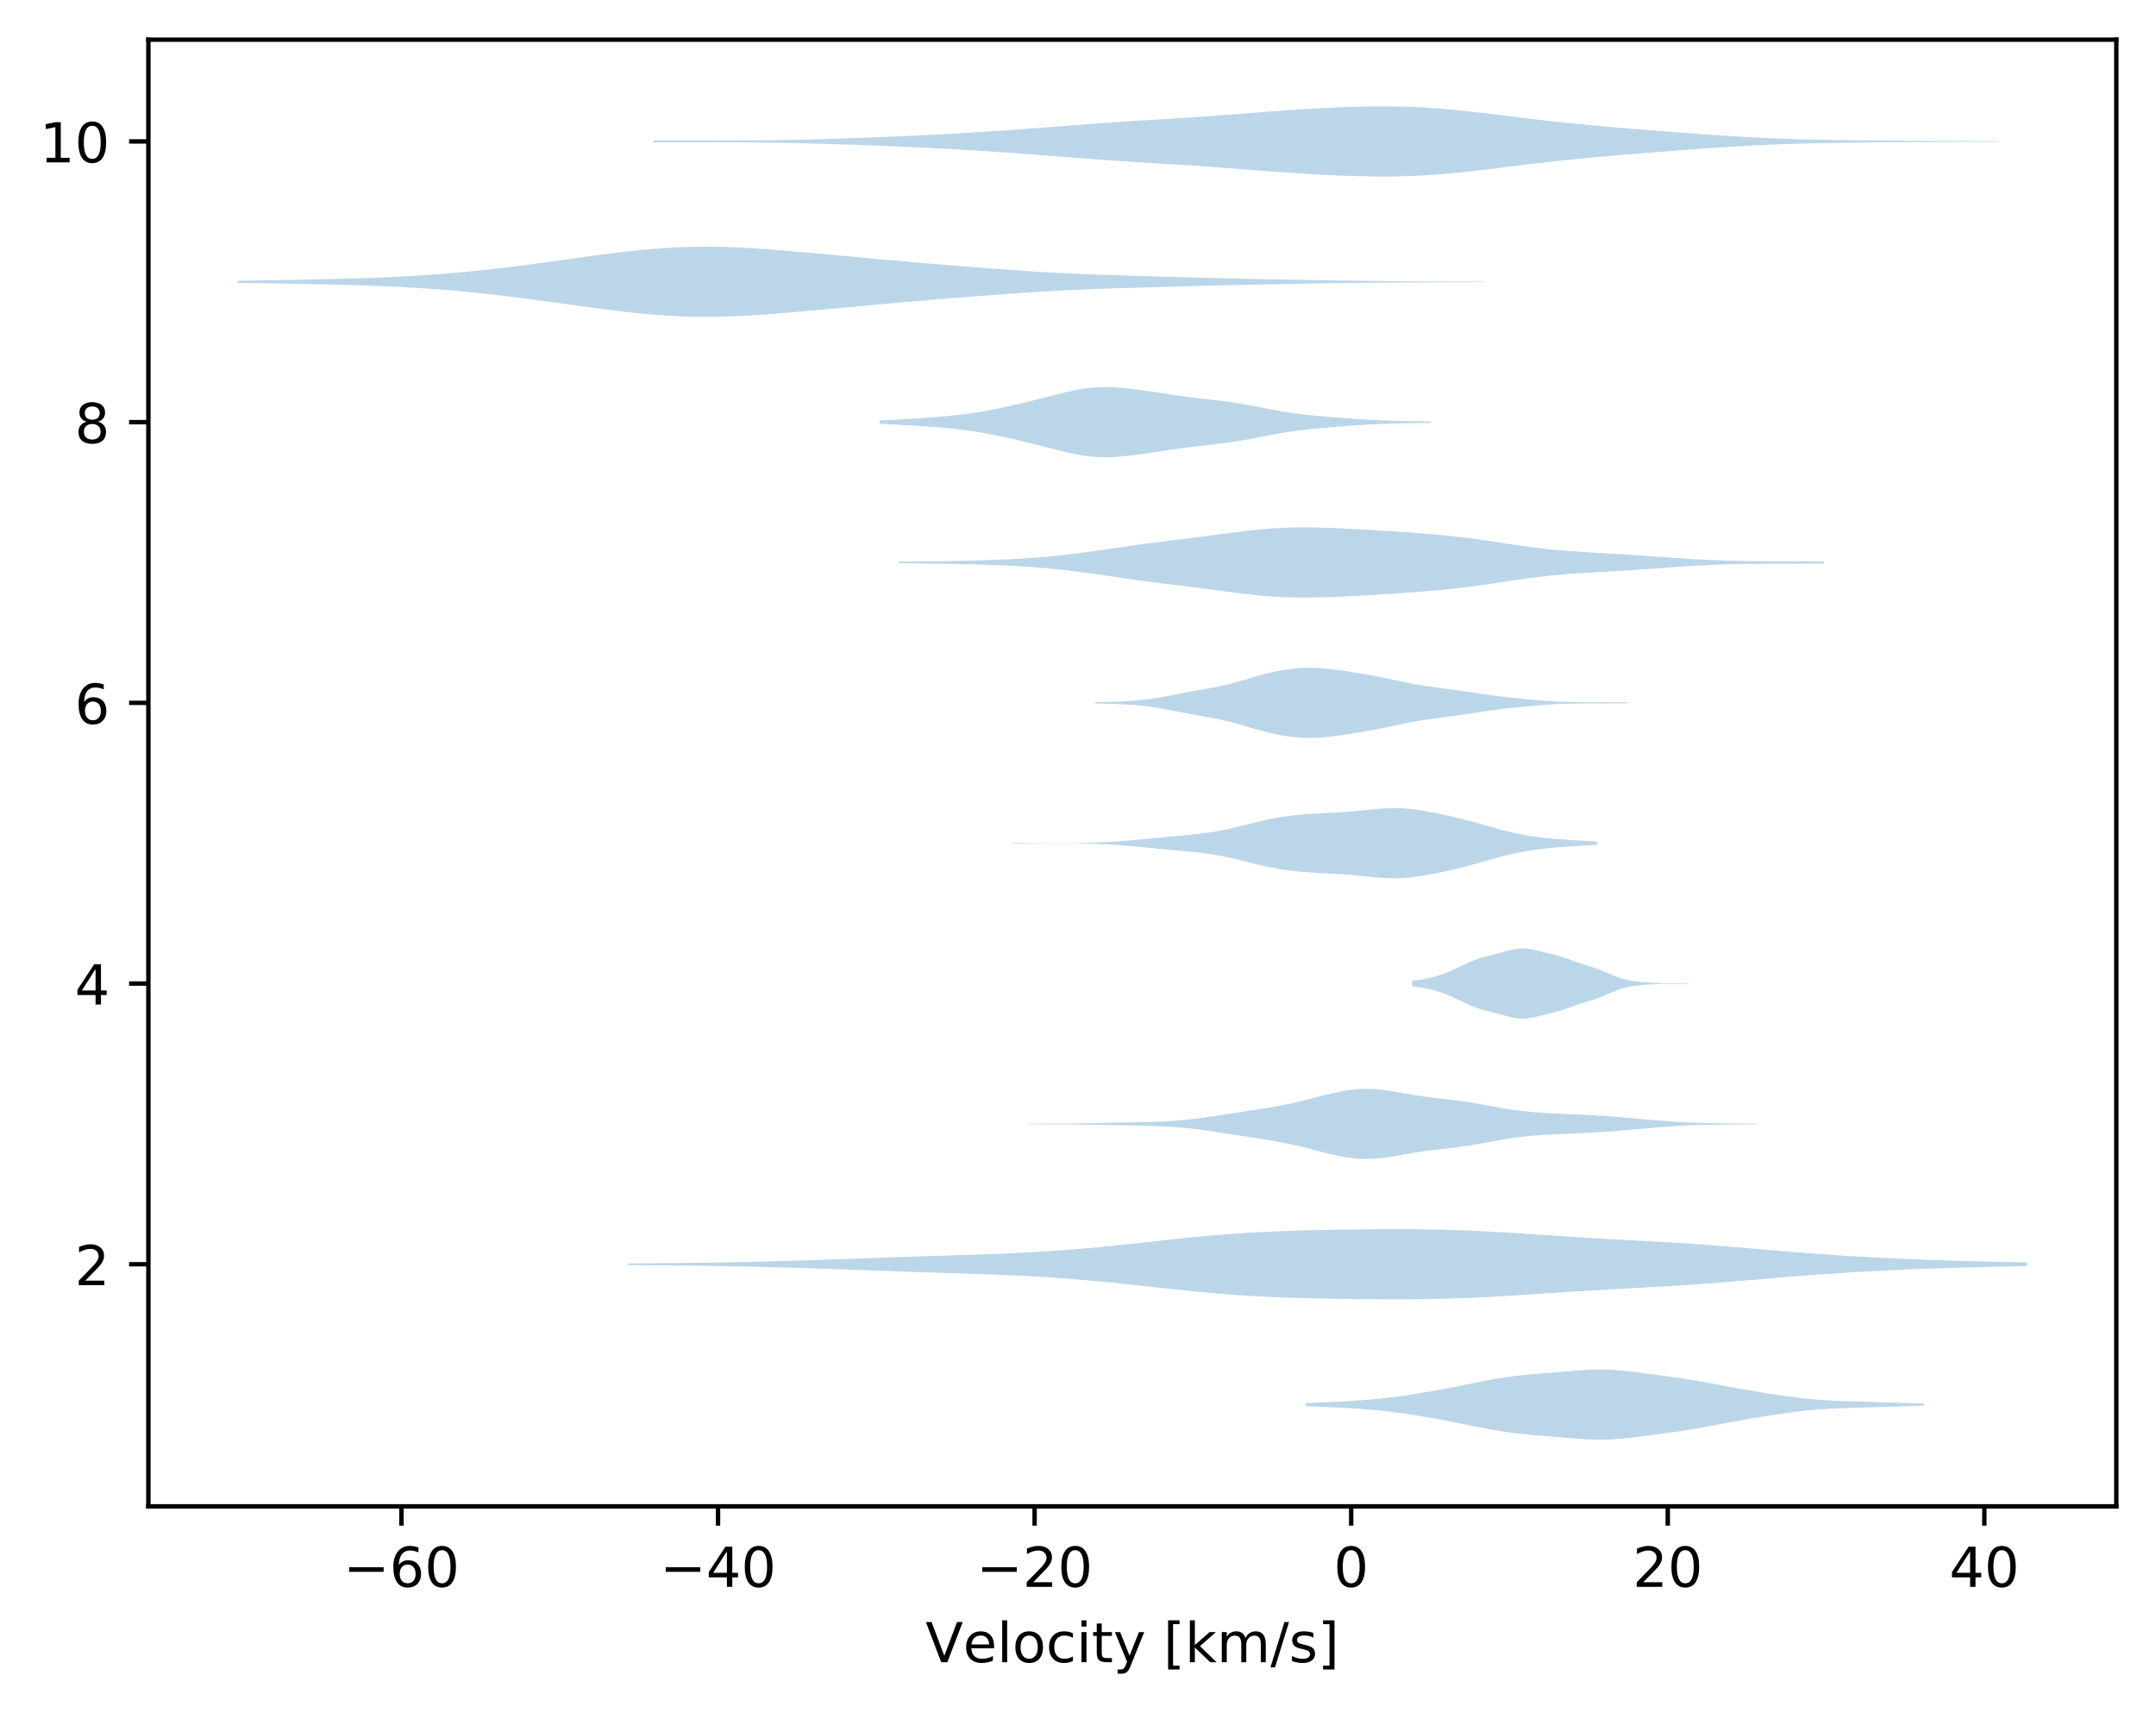<?xml version="1.0" encoding="utf-8" standalone="no"?>
<!DOCTYPE svg PUBLIC "-//W3C//DTD SVG 1.1//EN"
  "http://www.w3.org/Graphics/SVG/1.1/DTD/svg11.dtd">
<!-- Created with matplotlib (https://matplotlib.org/) -->
<svg height="310.868pt" version="1.1" viewBox="0 0 391.245 310.868" width="391.245pt" xmlns="http://www.w3.org/2000/svg" xmlns:xlink="http://www.w3.org/1999/xlink">
 <defs>
  <style type="text/css">
*{stroke-linecap:butt;stroke-linejoin:round;}
  </style>
 </defs>
 <g id="figure_1">
  <g id="patch_1">
   <path d="M 0 310.868 
L 391.245 310.868 
L 391.245 0 
L 0 0 
z
" style="fill:#ffffff;"/>
  </g>
  <g id="axes_1">
   <g id="patch_2">
    <path d="M 26.925 273.312 
L 384.045 273.312 
L 384.045 7.2 
L 26.925 7.2 
z
" style="fill:#ffffff;"/>
   </g>
   <g id="PolyCollection_1">
    <path clip-path="url(#p5a1a13e6fa)" d="M 236.938 254.559 
L 236.938 255.14 
L 238.072 255.183 
L 239.205 255.228 
L 240.339 255.275 
L 241.472 255.324 
L 242.606 255.377 
L 243.739 255.435 
L 244.873 255.498 
L 246.006 255.568 
L 247.14 255.646 
L 248.273 255.734 
L 249.406 255.833 
L 250.54 255.945 
L 251.673 256.069 
L 252.807 256.207 
L 253.94 256.357 
L 255.074 256.52 
L 256.207 256.693 
L 257.341 256.875 
L 258.474 257.065 
L 259.608 257.262 
L 260.741 257.465 
L 261.875 257.674 
L 263.008 257.888 
L 264.141 258.107 
L 265.275 258.331 
L 266.408 258.557 
L 267.542 258.784 
L 268.675 259.009 
L 269.809 259.228 
L 270.942 259.437 
L 272.076 259.632 
L 273.209 259.81 
L 274.343 259.969 
L 275.476 260.109 
L 276.61 260.23 
L 277.743 260.338 
L 278.876 260.435 
L 280.01 260.527 
L 281.143 260.617 
L 282.277 260.71 
L 283.41 260.805 
L 284.544 260.901 
L 285.677 260.994 
L 286.811 261.079 
L 287.944 261.148 
L 289.078 261.196 
L 290.211 261.216 
L 291.345 261.205 
L 292.478 261.161 
L 293.611 261.086 
L 294.745 260.984 
L 295.878 260.861 
L 297.012 260.722 
L 298.145 260.575 
L 299.279 260.424 
L 300.412 260.271 
L 301.546 260.119 
L 302.679 259.967 
L 303.813 259.811 
L 304.946 259.649 
L 306.079 259.478 
L 307.213 259.297 
L 308.346 259.105 
L 309.48 258.903 
L 310.613 258.693 
L 311.747 258.48 
L 312.88 258.266 
L 314.014 258.054 
L 315.147 257.847 
L 316.281 257.645 
L 317.414 257.449 
L 318.548 257.258 
L 319.681 257.071 
L 320.814 256.889 
L 321.948 256.711 
L 323.081 256.538 
L 324.215 256.372 
L 325.348 256.216 
L 326.482 256.073 
L 327.615 255.945 
L 328.749 255.833 
L 329.882 255.737 
L 331.016 255.658 
L 332.149 255.594 
L 333.283 255.541 
L 334.416 255.498 
L 335.549 255.461 
L 336.683 255.427 
L 337.816 255.395 
L 338.95 255.363 
L 340.083 255.33 
L 341.217 255.295 
L 342.35 255.26 
L 343.484 255.223 
L 344.617 255.186 
L 345.751 255.149 
L 346.884 255.112 
L 348.018 255.077 
L 349.151 255.043 
L 349.151 254.656 
L 349.151 254.656 
L 348.018 254.623 
L 346.884 254.587 
L 345.751 254.551 
L 344.617 254.514 
L 343.484 254.476 
L 342.35 254.44 
L 341.217 254.404 
L 340.083 254.369 
L 338.95 254.336 
L 337.816 254.304 
L 336.683 254.272 
L 335.549 254.239 
L 334.416 254.201 
L 333.283 254.158 
L 332.149 254.106 
L 331.016 254.041 
L 329.882 253.962 
L 328.749 253.867 
L 327.615 253.755 
L 326.482 253.626 
L 325.348 253.483 
L 324.215 253.327 
L 323.081 253.162 
L 321.948 252.989 
L 320.814 252.811 
L 319.681 252.628 
L 318.548 252.441 
L 317.414 252.251 
L 316.281 252.054 
L 315.147 251.853 
L 314.014 251.646 
L 312.88 251.434 
L 311.747 251.22 
L 310.613 251.006 
L 309.48 250.797 
L 308.346 250.595 
L 307.213 250.402 
L 306.079 250.221 
L 304.946 250.05 
L 303.813 249.888 
L 302.679 249.733 
L 301.546 249.58 
L 300.412 249.428 
L 299.279 249.276 
L 298.145 249.124 
L 297.012 248.977 
L 295.878 248.839 
L 294.745 248.715 
L 293.611 248.613 
L 292.478 248.538 
L 291.345 248.495 
L 290.211 248.483 
L 289.078 248.503 
L 287.944 248.551 
L 286.811 248.62 
L 285.677 248.705 
L 284.544 248.798 
L 283.41 248.894 
L 282.277 248.989 
L 281.143 249.082 
L 280.01 249.173 
L 278.876 249.264 
L 277.743 249.362 
L 276.61 249.469 
L 275.476 249.591 
L 274.343 249.73 
L 273.209 249.889 
L 272.076 250.067 
L 270.942 250.262 
L 269.809 250.471 
L 268.675 250.69 
L 267.542 250.915 
L 266.408 251.142 
L 265.275 251.369 
L 264.141 251.592 
L 263.008 251.811 
L 261.875 252.025 
L 260.741 252.234 
L 259.608 252.437 
L 258.474 252.634 
L 257.341 252.824 
L 256.207 253.007 
L 255.074 253.18 
L 253.94 253.342 
L 252.807 253.493 
L 251.673 253.63 
L 250.54 253.755 
L 249.406 253.866 
L 248.273 253.965 
L 247.14 254.053 
L 246.006 254.132 
L 244.873 254.202 
L 243.739 254.265 
L 242.606 254.322 
L 241.472 254.375 
L 240.339 254.424 
L 239.205 254.471 
L 238.072 254.516 
L 236.938 254.559 
z
" style="fill:#1f77b4;fill-opacity:0.3;"/>
   </g>
   <g id="PolyCollection_2">
    <path clip-path="url(#p5a1a13e6fa)" d="M 113.942 229.239 
L 113.942 229.53 
L 116.507 229.549 
L 119.071 229.57 
L 121.635 229.593 
L 124.2 229.621 
L 126.764 229.653 
L 129.328 229.691 
L 131.893 229.736 
L 134.457 229.786 
L 137.021 229.843 
L 139.586 229.906 
L 142.15 229.975 
L 144.714 230.05 
L 147.279 230.129 
L 149.843 230.214 
L 152.407 230.302 
L 154.972 230.394 
L 157.536 230.487 
L 160.1 230.58 
L 162.665 230.671 
L 165.229 230.759 
L 167.793 230.843 
L 170.358 230.924 
L 172.922 231.003 
L 175.486 231.083 
L 178.051 231.167 
L 180.615 231.261 
L 183.18 231.368 
L 185.744 231.491 
L 188.308 231.633 
L 190.873 231.797 
L 193.437 231.982 
L 196.001 232.188 
L 198.566 232.415 
L 201.13 232.659 
L 203.694 232.919 
L 206.259 233.191 
L 208.823 233.47 
L 211.387 233.751 
L 213.952 234.027 
L 216.516 234.291 
L 219.08 234.537 
L 221.645 234.76 
L 224.209 234.955 
L 226.773 235.122 
L 229.338 235.261 
L 231.902 235.373 
L 234.466 235.463 
L 237.031 235.536 
L 239.595 235.595 
L 242.159 235.644 
L 244.724 235.684 
L 247.288 235.716 
L 249.852 235.739 
L 252.417 235.751 
L 254.981 235.748 
L 257.545 235.729 
L 260.11 235.69 
L 262.674 235.628 
L 265.239 235.544 
L 267.803 235.438 
L 270.367 235.311 
L 272.932 235.166 
L 275.496 235.008 
L 278.06 234.841 
L 280.625 234.67 
L 283.189 234.5 
L 285.753 234.334 
L 288.318 234.174 
L 290.882 234.022 
L 293.446 233.877 
L 296.011 233.736 
L 298.575 233.596 
L 301.139 233.453 
L 303.704 233.301 
L 306.268 233.139 
L 308.832 232.963 
L 311.397 232.772 
L 313.961 232.569 
L 316.525 232.357 
L 319.09 232.139 
L 321.654 231.92 
L 324.218 231.706 
L 326.783 231.5 
L 329.347 231.305 
L 331.911 231.122 
L 334.476 230.953 
L 337.04 230.797 
L 339.604 230.653 
L 342.169 230.521 
L 344.733 230.4 
L 347.298 230.289 
L 349.862 230.188 
L 352.426 230.098 
L 354.991 230.017 
L 357.555 229.945 
L 360.119 229.881 
L 362.684 229.824 
L 365.248 229.773 
L 367.812 229.727 
L 367.812 229.042 
L 367.812 229.042 
L 365.248 228.995 
L 362.684 228.944 
L 360.119 228.888 
L 357.555 228.824 
L 354.991 228.752 
L 352.426 228.671 
L 349.862 228.581 
L 347.298 228.48 
L 344.733 228.369 
L 342.169 228.248 
L 339.604 228.115 
L 337.04 227.972 
L 334.476 227.816 
L 331.911 227.647 
L 329.347 227.464 
L 326.783 227.269 
L 324.218 227.063 
L 321.654 226.848 
L 319.09 226.63 
L 316.525 226.412 
L 313.961 226.2 
L 311.397 225.997 
L 308.832 225.806 
L 306.268 225.63 
L 303.704 225.467 
L 301.139 225.316 
L 298.575 225.173 
L 296.011 225.033 
L 293.446 224.892 
L 290.882 224.747 
L 288.318 224.595 
L 285.753 224.435 
L 283.189 224.269 
L 280.625 224.099 
L 278.06 223.928 
L 275.496 223.761 
L 272.932 223.603 
L 270.367 223.458 
L 267.803 223.331 
L 265.239 223.225 
L 262.674 223.14 
L 260.11 223.079 
L 257.545 223.04 
L 254.981 223.02 
L 252.417 223.018 
L 249.852 223.03 
L 247.288 223.053 
L 244.724 223.085 
L 242.159 223.125 
L 239.595 223.174 
L 237.031 223.233 
L 234.466 223.305 
L 231.902 223.396 
L 229.338 223.508 
L 226.773 223.647 
L 224.209 223.813 
L 221.645 224.009 
L 219.08 224.232 
L 216.516 224.478 
L 213.952 224.742 
L 211.387 225.018 
L 208.823 225.299 
L 206.259 225.578 
L 203.694 225.85 
L 201.13 226.11 
L 198.566 226.354 
L 196.001 226.58 
L 193.437 226.787 
L 190.873 226.972 
L 188.308 227.135 
L 185.744 227.278 
L 183.18 227.401 
L 180.615 227.508 
L 178.051 227.602 
L 175.486 227.686 
L 172.922 227.766 
L 170.358 227.845 
L 167.793 227.926 
L 165.229 228.01 
L 162.665 228.098 
L 160.1 228.189 
L 157.536 228.282 
L 154.972 228.375 
L 152.407 228.466 
L 149.843 228.555 
L 147.279 228.639 
L 144.714 228.719 
L 142.15 228.794 
L 139.586 228.863 
L 137.021 228.926 
L 134.457 228.983 
L 131.893 229.033 
L 129.328 229.078 
L 126.764 229.116 
L 124.2 229.148 
L 121.635 229.175 
L 119.071 229.199 
L 116.507 229.22 
L 113.942 229.239 
z
" style="fill:#1f77b4;fill-opacity:0.3;"/>
   </g>
   <g id="PolyCollection_3">
    <path clip-path="url(#p5a1a13e6fa)" d="M 186.738 203.865 
L 186.738 203.973 
L 188.074 203.976 
L 189.41 203.978 
L 190.746 203.982 
L 192.083 203.987 
L 193.419 203.995 
L 194.755 204.008 
L 196.091 204.024 
L 197.427 204.045 
L 198.763 204.069 
L 200.099 204.096 
L 201.435 204.123 
L 202.771 204.15 
L 204.107 204.176 
L 205.443 204.202 
L 206.779 204.228 
L 208.115 204.259 
L 209.451 204.297 
L 210.787 204.349 
L 212.123 204.418 
L 213.459 204.509 
L 214.795 204.624 
L 216.131 204.764 
L 217.467 204.926 
L 218.803 205.109 
L 220.139 205.305 
L 221.475 205.51 
L 222.811 205.718 
L 224.147 205.924 
L 225.483 206.128 
L 226.819 206.33 
L 228.155 206.533 
L 229.491 206.743 
L 230.827 206.967 
L 232.163 207.209 
L 233.5 207.475 
L 234.836 207.765 
L 236.172 208.078 
L 237.508 208.41 
L 238.844 208.753 
L 240.18 209.095 
L 241.516 209.423 
L 242.852 209.719 
L 244.188 209.967 
L 245.524 210.151 
L 246.86 210.26 
L 248.196 210.285 
L 249.532 210.23 
L 250.868 210.103 
L 252.204 209.919 
L 253.54 209.699 
L 254.876 209.465 
L 256.212 209.234 
L 257.548 209.02 
L 258.884 208.829 
L 260.22 208.658 
L 261.556 208.5 
L 262.892 208.344 
L 264.228 208.18 
L 265.564 207.998 
L 266.9 207.796 
L 268.236 207.573 
L 269.572 207.335 
L 270.908 207.091 
L 272.244 206.852 
L 273.58 206.628 
L 274.917 206.428 
L 276.253 206.256 
L 277.589 206.114 
L 278.925 206 
L 280.261 205.911 
L 281.597 205.839 
L 282.933 205.778 
L 284.269 205.722 
L 285.605 205.666 
L 286.941 205.605 
L 288.277 205.538 
L 289.613 205.462 
L 290.949 205.377 
L 292.285 205.282 
L 293.621 205.178 
L 294.957 205.067 
L 296.293 204.949 
L 297.629 204.828 
L 298.965 204.707 
L 300.301 204.59 
L 301.637 204.481 
L 302.973 204.381 
L 304.309 204.294 
L 305.645 204.221 
L 306.981 204.162 
L 308.317 204.115 
L 309.653 204.079 
L 310.989 204.052 
L 312.325 204.032 
L 313.661 204.018 
L 314.997 204.008 
L 316.334 203.999 
L 317.67 203.992 
L 319.006 203.985 
L 319.006 203.853 
L 319.006 203.853 
L 317.67 203.846 
L 316.334 203.839 
L 314.997 203.831 
L 313.661 203.82 
L 312.325 203.806 
L 310.989 203.786 
L 309.653 203.76 
L 308.317 203.724 
L 306.981 203.677 
L 305.645 203.617 
L 304.309 203.544 
L 302.973 203.457 
L 301.637 203.358 
L 300.301 203.248 
L 298.965 203.131 
L 297.629 203.01 
L 296.293 202.889 
L 294.957 202.771 
L 293.621 202.66 
L 292.285 202.556 
L 290.949 202.462 
L 289.613 202.376 
L 288.277 202.3 
L 286.941 202.233 
L 285.605 202.172 
L 284.269 202.116 
L 282.933 202.06 
L 281.597 201.999 
L 280.261 201.927 
L 278.925 201.838 
L 277.589 201.725 
L 276.253 201.583 
L 274.917 201.411 
L 273.58 201.21 
L 272.244 200.986 
L 270.908 200.747 
L 269.572 200.503 
L 268.236 200.266 
L 266.9 200.043 
L 265.564 199.84 
L 264.228 199.659 
L 262.892 199.494 
L 261.556 199.339 
L 260.22 199.181 
L 258.884 199.01 
L 257.548 198.818 
L 256.212 198.604 
L 254.876 198.373 
L 253.54 198.139 
L 252.204 197.919 
L 250.868 197.736 
L 249.532 197.608 
L 248.196 197.553 
L 246.86 197.579 
L 245.524 197.687 
L 244.188 197.871 
L 242.852 198.119 
L 241.516 198.416 
L 240.18 198.743 
L 238.844 199.085 
L 237.508 199.428 
L 236.172 199.76 
L 234.836 200.073 
L 233.5 200.363 
L 232.163 200.629 
L 230.827 200.871 
L 229.491 201.095 
L 228.155 201.305 
L 226.819 201.509 
L 225.483 201.71 
L 224.147 201.914 
L 222.811 202.12 
L 221.475 202.328 
L 220.139 202.533 
L 218.803 202.729 
L 217.467 202.912 
L 216.131 203.075 
L 214.795 203.215 
L 213.459 203.33 
L 212.123 203.421 
L 210.787 203.49 
L 209.451 203.541 
L 208.115 203.58 
L 206.779 203.61 
L 205.443 203.637 
L 204.107 203.662 
L 202.771 203.688 
L 201.435 203.715 
L 200.099 203.743 
L 198.763 203.769 
L 197.427 203.793 
L 196.091 203.814 
L 194.755 203.831 
L 193.419 203.843 
L 192.083 203.851 
L 190.746 203.856 
L 189.41 203.86 
L 188.074 203.862 
L 186.738 203.865 
z
" style="fill:#1f77b4;fill-opacity:0.3;"/>
   </g>
   <g id="PolyCollection_4">
    <path clip-path="url(#p5a1a13e6fa)" d="M 256.252 177.966 
L 256.252 178.942 
L 256.756 179.016 
L 257.261 179.092 
L 257.765 179.172 
L 258.27 179.257 
L 258.775 179.35 
L 259.279 179.452 
L 259.784 179.565 
L 260.288 179.692 
L 260.793 179.835 
L 261.297 179.993 
L 261.802 180.167 
L 262.307 180.357 
L 262.811 180.56 
L 263.316 180.776 
L 263.82 181.003 
L 264.325 181.238 
L 264.829 181.477 
L 265.334 181.719 
L 265.839 181.958 
L 266.343 182.191 
L 266.848 182.415 
L 267.352 182.626 
L 267.857 182.821 
L 268.361 182.998 
L 268.866 183.159 
L 269.371 183.305 
L 269.875 183.439 
L 270.38 183.566 
L 270.884 183.691 
L 271.389 183.817 
L 271.893 183.948 
L 272.398 184.083 
L 272.903 184.222 
L 273.407 184.359 
L 273.912 184.489 
L 274.416 184.606 
L 274.921 184.702 
L 275.425 184.772 
L 275.93 184.812 
L 276.435 184.82 
L 276.939 184.796 
L 277.444 184.741 
L 277.948 184.659 
L 278.453 184.557 
L 278.958 184.441 
L 279.462 184.316 
L 279.967 184.189 
L 280.471 184.062 
L 280.976 183.938 
L 281.48 183.815 
L 281.985 183.69 
L 282.49 183.559 
L 282.994 183.418 
L 283.499 183.266 
L 284.003 183.101 
L 284.508 182.927 
L 285.012 182.746 
L 285.517 182.564 
L 286.022 182.385 
L 286.526 182.211 
L 287.031 182.044 
L 287.535 181.884 
L 288.04 181.727 
L 288.544 181.57 
L 289.049 181.409 
L 289.554 181.239 
L 290.058 181.059 
L 290.563 180.866 
L 291.067 180.662 
L 291.572 180.45 
L 292.076 180.235 
L 292.581 180.021 
L 293.086 179.815 
L 293.59 179.623 
L 294.095 179.448 
L 294.599 179.293 
L 295.104 179.16 
L 295.608 179.049 
L 296.113 178.956 
L 296.618 178.88 
L 297.122 178.817 
L 297.627 178.764 
L 298.131 178.719 
L 298.636 178.68 
L 299.14 178.646 
L 299.645 178.615 
L 300.15 178.589 
L 300.654 178.566 
L 301.159 178.547 
L 301.663 178.532 
L 302.168 178.52 
L 302.672 178.513 
L 303.177 178.509 
L 303.682 178.508 
L 304.186 178.508 
L 304.691 178.51 
L 305.195 178.512 
L 305.7 178.513 
L 306.205 178.513 
L 306.205 178.395 
L 306.205 178.395 
L 305.7 178.395 
L 305.195 178.396 
L 304.691 178.398 
L 304.186 178.399 
L 303.682 178.4 
L 303.177 178.399 
L 302.672 178.395 
L 302.168 178.387 
L 301.663 178.376 
L 301.159 178.361 
L 300.654 178.342 
L 300.15 178.319 
L 299.645 178.292 
L 299.14 178.262 
L 298.636 178.228 
L 298.131 178.189 
L 297.627 178.144 
L 297.122 178.091 
L 296.618 178.028 
L 296.113 177.952 
L 295.608 177.859 
L 295.104 177.747 
L 294.599 177.615 
L 294.095 177.46 
L 293.59 177.285 
L 293.086 177.093 
L 292.581 176.887 
L 292.076 176.673 
L 291.572 176.457 
L 291.067 176.245 
L 290.563 176.042 
L 290.058 175.849 
L 289.554 175.669 
L 289.049 175.499 
L 288.544 175.338 
L 288.04 175.181 
L 287.535 175.024 
L 287.031 174.863 
L 286.526 174.697 
L 286.022 174.523 
L 285.517 174.344 
L 285.012 174.162 
L 284.508 173.981 
L 284.003 173.807 
L 283.499 173.642 
L 282.994 173.49 
L 282.49 173.349 
L 281.985 173.218 
L 281.48 173.093 
L 280.976 172.969 
L 280.471 172.845 
L 279.967 172.719 
L 279.462 172.592 
L 278.958 172.467 
L 278.453 172.351 
L 277.948 172.249 
L 277.444 172.167 
L 276.939 172.112 
L 276.435 172.088 
L 275.93 172.095 
L 275.425 172.135 
L 274.921 172.206 
L 274.416 172.302 
L 273.912 172.418 
L 273.407 172.549 
L 272.903 172.686 
L 272.398 172.824 
L 271.893 172.96 
L 271.389 173.091 
L 270.884 173.217 
L 270.38 173.342 
L 269.875 173.469 
L 269.371 173.603 
L 268.866 173.749 
L 268.361 173.909 
L 267.857 174.087 
L 267.352 174.282 
L 266.848 174.493 
L 266.343 174.716 
L 265.839 174.95 
L 265.334 175.189 
L 264.829 175.431 
L 264.325 175.67 
L 263.82 175.905 
L 263.316 176.131 
L 262.811 176.348 
L 262.307 176.551 
L 261.802 176.741 
L 261.297 176.915 
L 260.793 177.073 
L 260.288 177.215 
L 259.784 177.343 
L 259.279 177.456 
L 258.775 177.558 
L 258.27 177.65 
L 257.765 177.736 
L 257.261 177.816 
L 256.756 177.892 
L 256.252 177.966 
z
" style="fill:#1f77b4;fill-opacity:0.3;"/>
   </g>
   <g id="PolyCollection_5">
    <path clip-path="url(#p5a1a13e6fa)" d="M 183.576 152.932 
L 183.576 153.045 
L 184.649 153.044 
L 185.722 153.04 
L 186.795 153.035 
L 187.868 153.029 
L 188.941 153.023 
L 190.014 153.017 
L 191.087 153.013 
L 192.16 153.011 
L 193.232 153.012 
L 194.305 153.017 
L 195.378 153.028 
L 196.451 153.044 
L 197.524 153.068 
L 198.597 153.1 
L 199.67 153.141 
L 200.743 153.193 
L 201.816 153.254 
L 202.889 153.325 
L 203.962 153.406 
L 205.034 153.494 
L 206.107 153.59 
L 207.18 153.691 
L 208.253 153.795 
L 209.326 153.9 
L 210.399 154.006 
L 211.472 154.11 
L 212.545 154.213 
L 213.618 154.314 
L 214.691 154.414 
L 215.763 154.517 
L 216.836 154.625 
L 217.909 154.743 
L 218.982 154.877 
L 220.055 155.031 
L 221.128 155.209 
L 222.201 155.413 
L 223.274 155.643 
L 224.347 155.894 
L 225.42 156.161 
L 226.493 156.434 
L 227.565 156.706 
L 228.638 156.967 
L 229.711 157.21 
L 230.784 157.431 
L 231.857 157.627 
L 232.93 157.798 
L 234.003 157.946 
L 235.076 158.072 
L 236.149 158.178 
L 237.222 158.268 
L 238.295 158.344 
L 239.367 158.409 
L 240.44 158.467 
L 241.513 158.522 
L 242.586 158.579 
L 243.659 158.643 
L 244.732 158.718 
L 245.805 158.806 
L 246.878 158.906 
L 247.951 159.014 
L 249.024 159.122 
L 250.097 159.221 
L 251.169 159.298 
L 252.242 159.346 
L 253.315 159.355 
L 254.388 159.322 
L 255.461 159.246 
L 256.534 159.13 
L 257.607 158.98 
L 258.68 158.804 
L 259.753 158.607 
L 260.826 158.396 
L 261.899 158.173 
L 262.971 157.939 
L 264.044 157.694 
L 265.117 157.435 
L 266.19 157.161 
L 267.263 156.873 
L 268.336 156.574 
L 269.409 156.267 
L 270.482 155.961 
L 271.555 155.661 
L 272.628 155.374 
L 273.701 155.107 
L 274.773 154.862 
L 275.846 154.641 
L 276.919 154.444 
L 277.992 154.27 
L 279.065 154.118 
L 280.138 153.984 
L 281.211 153.869 
L 282.284 153.769 
L 283.357 153.682 
L 284.43 153.607 
L 285.503 153.54 
L 286.575 153.479 
L 287.648 153.423 
L 288.721 153.368 
L 289.794 153.315 
L 289.794 152.662 
L 289.794 152.662 
L 288.721 152.609 
L 287.648 152.555 
L 286.575 152.498 
L 285.503 152.437 
L 284.43 152.37 
L 283.357 152.295 
L 282.284 152.209 
L 281.211 152.109 
L 280.138 151.993 
L 279.065 151.86 
L 277.992 151.707 
L 276.919 151.533 
L 275.846 151.336 
L 274.773 151.115 
L 273.701 150.87 
L 272.628 150.603 
L 271.555 150.317 
L 270.482 150.017 
L 269.409 149.71 
L 268.336 149.403 
L 267.263 149.104 
L 266.19 148.816 
L 265.117 148.543 
L 264.044 148.284 
L 262.971 148.038 
L 261.899 147.805 
L 260.826 147.582 
L 259.753 147.37 
L 258.68 147.174 
L 257.607 146.997 
L 256.534 146.847 
L 255.461 146.732 
L 254.388 146.656 
L 253.315 146.622 
L 252.242 146.631 
L 251.169 146.679 
L 250.097 146.757 
L 249.024 146.855 
L 247.951 146.963 
L 246.878 147.071 
L 245.805 147.171 
L 244.732 147.259 
L 243.659 147.334 
L 242.586 147.398 
L 241.513 147.455 
L 240.44 147.51 
L 239.367 147.568 
L 238.295 147.633 
L 237.222 147.709 
L 236.149 147.799 
L 235.076 147.906 
L 234.003 148.032 
L 232.93 148.179 
L 231.857 148.351 
L 230.784 148.547 
L 229.711 148.767 
L 228.638 149.011 
L 227.565 149.272 
L 226.493 149.543 
L 225.42 149.817 
L 224.347 150.083 
L 223.274 150.335 
L 222.201 150.564 
L 221.128 150.768 
L 220.055 150.946 
L 218.982 151.1 
L 217.909 151.234 
L 216.836 151.353 
L 215.763 151.461 
L 214.691 151.563 
L 213.618 151.664 
L 212.545 151.764 
L 211.472 151.867 
L 210.399 151.971 
L 209.326 152.077 
L 208.253 152.183 
L 207.18 152.287 
L 206.107 152.387 
L 205.034 152.483 
L 203.962 152.572 
L 202.889 152.652 
L 201.816 152.723 
L 200.743 152.785 
L 199.67 152.836 
L 198.597 152.877 
L 197.524 152.909 
L 196.451 152.933 
L 195.378 152.949 
L 194.305 152.96 
L 193.232 152.965 
L 192.16 152.966 
L 191.087 152.964 
L 190.014 152.96 
L 188.941 152.954 
L 187.868 152.948 
L 186.795 152.942 
L 185.722 152.937 
L 184.649 152.933 
L 183.576 152.932 
z
" style="fill:#1f77b4;fill-opacity:0.3;"/>
   </g>
   <g id="PolyCollection_6">
    <path clip-path="url(#p5a1a13e6fa)" d="M 198.71 127.415 
L 198.71 127.631 
L 199.685 127.652 
L 200.66 127.676 
L 201.636 127.704 
L 202.611 127.739 
L 203.586 127.782 
L 204.562 127.835 
L 205.537 127.901 
L 206.512 127.982 
L 207.488 128.08 
L 208.463 128.198 
L 209.439 128.336 
L 210.414 128.494 
L 211.389 128.667 
L 212.365 128.853 
L 213.34 129.044 
L 214.315 129.237 
L 215.291 129.425 
L 216.266 129.606 
L 217.242 129.78 
L 218.217 129.95 
L 219.192 130.12 
L 220.168 130.298 
L 221.143 130.491 
L 222.118 130.703 
L 223.094 130.938 
L 224.069 131.195 
L 225.044 131.469 
L 226.02 131.756 
L 226.995 132.045 
L 227.971 132.329 
L 228.946 132.601 
L 229.921 132.855 
L 230.897 133.086 
L 231.872 133.292 
L 232.847 133.47 
L 233.823 133.62 
L 234.798 133.739 
L 235.773 133.824 
L 236.749 133.875 
L 237.724 133.89 
L 238.7 133.87 
L 239.675 133.817 
L 240.65 133.735 
L 241.626 133.63 
L 242.601 133.507 
L 243.576 133.371 
L 244.552 133.227 
L 245.527 133.076 
L 246.503 132.92 
L 247.478 132.757 
L 248.453 132.587 
L 249.429 132.408 
L 250.404 132.219 
L 251.379 132.021 
L 252.355 131.815 
L 253.33 131.606 
L 254.305 131.398 
L 255.281 131.196 
L 256.256 131.004 
L 257.232 130.825 
L 258.207 130.661 
L 259.182 130.511 
L 260.158 130.373 
L 261.133 130.244 
L 262.108 130.118 
L 263.084 129.993 
L 264.059 129.864 
L 265.034 129.728 
L 266.01 129.586 
L 266.985 129.439 
L 267.961 129.289 
L 268.936 129.141 
L 269.911 128.998 
L 270.887 128.862 
L 271.862 128.736 
L 272.837 128.619 
L 273.813 128.51 
L 274.788 128.408 
L 275.763 128.31 
L 276.739 128.216 
L 277.714 128.125 
L 278.69 128.038 
L 279.665 127.957 
L 280.64 127.883 
L 281.616 127.818 
L 282.591 127.764 
L 283.566 127.719 
L 284.542 127.685 
L 285.517 127.661 
L 286.493 127.644 
L 287.468 127.634 
L 288.443 127.628 
L 289.419 127.626 
L 290.394 127.625 
L 291.369 127.624 
L 292.345 127.623 
L 293.32 127.62 
L 294.295 127.616 
L 295.271 127.609 
L 295.271 127.438 
L 295.271 127.438 
L 294.295 127.431 
L 293.32 127.426 
L 292.345 127.424 
L 291.369 127.422 
L 290.394 127.422 
L 289.419 127.421 
L 288.443 127.419 
L 287.468 127.413 
L 286.493 127.403 
L 285.517 127.386 
L 284.542 127.361 
L 283.566 127.327 
L 282.591 127.283 
L 281.616 127.229 
L 280.64 127.164 
L 279.665 127.09 
L 278.69 127.009 
L 277.714 126.922 
L 276.739 126.831 
L 275.763 126.737 
L 274.788 126.639 
L 273.813 126.536 
L 272.837 126.428 
L 271.862 126.311 
L 270.887 126.185 
L 269.911 126.049 
L 268.936 125.906 
L 267.961 125.757 
L 266.985 125.608 
L 266.01 125.46 
L 265.034 125.319 
L 264.059 125.183 
L 263.084 125.054 
L 262.108 124.928 
L 261.133 124.803 
L 260.158 124.674 
L 259.182 124.536 
L 258.207 124.386 
L 257.232 124.222 
L 256.256 124.043 
L 255.281 123.851 
L 254.305 123.648 
L 253.33 123.44 
L 252.355 123.231 
L 251.379 123.026 
L 250.404 122.827 
L 249.429 122.638 
L 248.453 122.459 
L 247.478 122.289 
L 246.503 122.127 
L 245.527 121.971 
L 244.552 121.82 
L 243.576 121.676 
L 242.601 121.54 
L 241.626 121.417 
L 240.65 121.312 
L 239.675 121.23 
L 238.7 121.177 
L 237.724 121.157 
L 236.749 121.172 
L 235.773 121.223 
L 234.798 121.308 
L 233.823 121.427 
L 232.847 121.577 
L 231.872 121.755 
L 230.897 121.961 
L 229.921 122.192 
L 228.946 122.445 
L 227.971 122.717 
L 226.995 123.002 
L 226.02 123.291 
L 225.044 123.577 
L 224.069 123.852 
L 223.094 124.109 
L 222.118 124.344 
L 221.143 124.556 
L 220.168 124.749 
L 219.192 124.927 
L 218.217 125.097 
L 217.242 125.267 
L 216.266 125.441 
L 215.291 125.622 
L 214.315 125.81 
L 213.34 126.002 
L 212.365 126.194 
L 211.389 126.38 
L 210.414 126.553 
L 209.439 126.71 
L 208.463 126.848 
L 207.488 126.966 
L 206.512 127.065 
L 205.537 127.146 
L 204.562 127.212 
L 203.586 127.265 
L 202.611 127.307 
L 201.636 127.342 
L 200.66 127.371 
L 199.685 127.395 
L 198.71 127.415 
z
" style="fill:#1f77b4;fill-opacity:0.3;"/>
   </g>
   <g id="PolyCollection_7">
    <path clip-path="url(#p5a1a13e6fa)" d="M 163.089 101.928 
L 163.089 102.188 
L 164.784 102.207 
L 166.48 102.228 
L 168.176 102.249 
L 169.871 102.273 
L 171.567 102.299 
L 173.262 102.33 
L 174.958 102.365 
L 176.654 102.406 
L 178.349 102.454 
L 180.045 102.512 
L 181.741 102.579 
L 183.436 102.658 
L 185.132 102.751 
L 186.828 102.86 
L 188.523 102.987 
L 190.219 103.133 
L 191.915 103.3 
L 193.61 103.487 
L 195.306 103.693 
L 197.002 103.917 
L 198.697 104.153 
L 200.393 104.398 
L 202.089 104.646 
L 203.784 104.892 
L 205.48 105.133 
L 207.176 105.366 
L 208.871 105.59 
L 210.567 105.806 
L 212.262 106.016 
L 213.958 106.224 
L 215.654 106.433 
L 217.349 106.648 
L 219.045 106.869 
L 220.741 107.096 
L 222.436 107.324 
L 224.132 107.548 
L 225.828 107.76 
L 227.523 107.951 
L 229.219 108.115 
L 230.915 108.246 
L 232.61 108.341 
L 234.306 108.4 
L 236.002 108.424 
L 237.697 108.419 
L 239.393 108.389 
L 241.089 108.339 
L 242.784 108.273 
L 244.48 108.196 
L 246.176 108.11 
L 247.871 108.016 
L 249.567 107.916 
L 251.262 107.81 
L 252.958 107.699 
L 254.654 107.583 
L 256.349 107.462 
L 258.045 107.333 
L 259.741 107.194 
L 261.436 107.043 
L 263.132 106.875 
L 264.828 106.689 
L 266.523 106.482 
L 268.219 106.256 
L 269.915 106.014 
L 271.61 105.761 
L 273.306 105.504 
L 275.002 105.251 
L 276.697 105.009 
L 278.393 104.784 
L 280.089 104.58 
L 281.784 104.4 
L 283.48 104.245 
L 285.176 104.111 
L 286.871 103.994 
L 288.567 103.89 
L 290.262 103.794 
L 291.958 103.698 
L 293.654 103.6 
L 295.349 103.496 
L 297.045 103.384 
L 298.741 103.266 
L 300.436 103.142 
L 302.132 103.018 
L 303.828 102.896 
L 305.523 102.78 
L 307.219 102.674 
L 308.915 102.579 
L 310.61 102.499 
L 312.306 102.433 
L 314.002 102.381 
L 315.697 102.343 
L 317.393 102.316 
L 319.089 102.299 
L 320.784 102.289 
L 322.48 102.284 
L 324.176 102.281 
L 325.871 102.277 
L 327.567 102.271 
L 329.262 102.262 
L 330.958 102.248 
L 330.958 101.868 
L 330.958 101.868 
L 329.262 101.855 
L 327.567 101.845 
L 325.871 101.839 
L 324.176 101.835 
L 322.48 101.832 
L 320.784 101.827 
L 319.089 101.817 
L 317.393 101.8 
L 315.697 101.774 
L 314.002 101.735 
L 312.306 101.683 
L 310.61 101.617 
L 308.915 101.537 
L 307.219 101.443 
L 305.523 101.336 
L 303.828 101.22 
L 302.132 101.098 
L 300.436 100.974 
L 298.741 100.851 
L 297.045 100.732 
L 295.349 100.621 
L 293.654 100.516 
L 291.958 100.418 
L 290.262 100.323 
L 288.567 100.226 
L 286.871 100.122 
L 285.176 100.006 
L 283.48 99.871 
L 281.784 99.716 
L 280.089 99.536 
L 278.393 99.333 
L 276.697 99.108 
L 275.002 98.865 
L 273.306 98.612 
L 271.61 98.355 
L 269.915 98.102 
L 268.219 97.86 
L 266.523 97.634 
L 264.828 97.427 
L 263.132 97.241 
L 261.436 97.073 
L 259.741 96.922 
L 258.045 96.783 
L 256.349 96.654 
L 254.654 96.533 
L 252.958 96.417 
L 251.262 96.306 
L 249.567 96.2 
L 247.871 96.1 
L 246.176 96.006 
L 244.48 95.92 
L 242.784 95.843 
L 241.089 95.777 
L 239.393 95.727 
L 237.697 95.697 
L 236.002 95.692 
L 234.306 95.716 
L 232.61 95.775 
L 230.915 95.87 
L 229.219 96.001 
L 227.523 96.165 
L 225.828 96.357 
L 224.132 96.568 
L 222.436 96.792 
L 220.741 97.021 
L 219.045 97.247 
L 217.349 97.468 
L 215.654 97.683 
L 213.958 97.893 
L 212.262 98.1 
L 210.567 98.31 
L 208.871 98.526 
L 207.176 98.75 
L 205.48 98.983 
L 203.784 99.224 
L 202.089 99.471 
L 200.393 99.719 
L 198.697 99.963 
L 197.002 100.2 
L 195.306 100.423 
L 193.61 100.629 
L 191.915 100.816 
L 190.219 100.983 
L 188.523 101.129 
L 186.828 101.256 
L 185.132 101.365 
L 183.436 101.458 
L 181.741 101.537 
L 180.045 101.605 
L 178.349 101.662 
L 176.654 101.71 
L 174.958 101.752 
L 173.262 101.787 
L 171.567 101.817 
L 169.871 101.843 
L 168.176 101.867 
L 166.48 101.889 
L 164.784 101.909 
L 163.089 101.928 
z
" style="fill:#1f77b4;fill-opacity:0.3;"/>
   </g>
   <g id="PolyCollection_8">
    <path clip-path="url(#p5a1a13e6fa)" d="M 159.665 76.285 
L 159.665 76.901 
L 160.675 76.949 
L 161.685 77 
L 162.695 77.052 
L 163.705 77.106 
L 164.715 77.162 
L 165.725 77.222 
L 166.735 77.286 
L 167.745 77.355 
L 168.755 77.429 
L 169.765 77.508 
L 170.775 77.594 
L 171.785 77.686 
L 172.795 77.786 
L 173.804 77.895 
L 174.814 78.015 
L 175.824 78.147 
L 176.834 78.292 
L 177.844 78.452 
L 178.854 78.627 
L 179.864 78.815 
L 180.874 79.015 
L 181.884 79.227 
L 182.894 79.447 
L 183.904 79.675 
L 184.914 79.909 
L 185.924 80.15 
L 186.934 80.396 
L 187.944 80.647 
L 188.954 80.902 
L 189.964 81.161 
L 190.974 81.42 
L 191.984 81.677 
L 192.994 81.926 
L 194.004 82.162 
L 195.014 82.377 
L 196.024 82.567 
L 197.034 82.723 
L 198.044 82.842 
L 199.054 82.921 
L 200.064 82.959 
L 201.074 82.958 
L 202.084 82.922 
L 203.094 82.855 
L 204.104 82.765 
L 205.114 82.656 
L 206.124 82.533 
L 207.134 82.399 
L 208.144 82.258 
L 209.154 82.111 
L 210.164 81.96 
L 211.174 81.806 
L 212.183 81.652 
L 213.193 81.502 
L 214.203 81.356 
L 215.213 81.217 
L 216.223 81.087 
L 217.233 80.965 
L 218.243 80.848 
L 219.253 80.734 
L 220.263 80.62 
L 221.273 80.501 
L 222.283 80.374 
L 223.293 80.237 
L 224.303 80.087 
L 225.313 79.924 
L 226.323 79.748 
L 227.333 79.562 
L 228.343 79.369 
L 229.353 79.172 
L 230.363 78.976 
L 231.373 78.785 
L 232.383 78.603 
L 233.393 78.434 
L 234.403 78.279 
L 235.413 78.139 
L 236.423 78.013 
L 237.433 77.9 
L 238.443 77.798 
L 239.453 77.703 
L 240.463 77.614 
L 241.473 77.529 
L 242.483 77.446 
L 243.493 77.366 
L 244.503 77.289 
L 245.513 77.215 
L 246.523 77.146 
L 247.533 77.082 
L 248.543 77.024 
L 249.552 76.973 
L 250.562 76.928 
L 251.572 76.89 
L 252.582 76.858 
L 253.592 76.83 
L 254.602 76.806 
L 255.612 76.785 
L 256.622 76.766 
L 257.632 76.749 
L 258.642 76.732 
L 259.652 76.715 
L 259.652 76.47 
L 259.652 76.47 
L 258.642 76.454 
L 257.632 76.437 
L 256.622 76.419 
L 255.612 76.4 
L 254.602 76.379 
L 253.592 76.356 
L 252.582 76.328 
L 251.572 76.295 
L 250.562 76.257 
L 249.552 76.213 
L 248.543 76.161 
L 247.533 76.104 
L 246.523 76.04 
L 245.513 75.971 
L 244.503 75.897 
L 243.493 75.82 
L 242.483 75.74 
L 241.473 75.657 
L 240.463 75.572 
L 239.453 75.483 
L 238.443 75.388 
L 237.433 75.285 
L 236.423 75.173 
L 235.413 75.047 
L 234.403 74.907 
L 233.393 74.752 
L 232.383 74.583 
L 231.373 74.401 
L 230.363 74.21 
L 229.353 74.014 
L 228.343 73.817 
L 227.333 73.623 
L 226.323 73.438 
L 225.313 73.262 
L 224.303 73.099 
L 223.293 72.949 
L 222.283 72.811 
L 221.273 72.684 
L 220.263 72.566 
L 219.253 72.451 
L 218.243 72.338 
L 217.233 72.221 
L 216.223 72.099 
L 215.213 71.968 
L 214.203 71.83 
L 213.193 71.684 
L 212.183 71.533 
L 211.174 71.38 
L 210.164 71.226 
L 209.154 71.075 
L 208.144 70.928 
L 207.134 70.786 
L 206.124 70.653 
L 205.114 70.53 
L 204.104 70.421 
L 203.094 70.33 
L 202.084 70.264 
L 201.074 70.228 
L 200.064 70.227 
L 199.054 70.264 
L 198.044 70.343 
L 197.034 70.462 
L 196.024 70.619 
L 195.014 70.808 
L 194.004 71.024 
L 192.994 71.26 
L 191.984 71.509 
L 190.974 71.765 
L 189.964 72.025 
L 188.954 72.284 
L 187.944 72.539 
L 186.934 72.79 
L 185.924 73.036 
L 184.914 73.276 
L 183.904 73.511 
L 182.894 73.739 
L 181.884 73.959 
L 180.874 74.17 
L 179.864 74.371 
L 178.854 74.559 
L 177.844 74.733 
L 176.834 74.893 
L 175.824 75.039 
L 174.814 75.171 
L 173.804 75.29 
L 172.795 75.399 
L 171.785 75.499 
L 170.775 75.592 
L 169.765 75.677 
L 168.755 75.757 
L 167.745 75.831 
L 166.735 75.899 
L 165.725 75.963 
L 164.715 76.023 
L 163.705 76.08 
L 162.695 76.134 
L 161.685 76.186 
L 160.675 76.236 
L 159.665 76.285 
z
" style="fill:#1f77b4;fill-opacity:0.3;"/>
   </g>
   <g id="PolyCollection_9">
    <path clip-path="url(#p5a1a13e6fa)" d="M 43.158 50.933 
L 43.158 51.322 
L 45.44 51.356 
L 47.723 51.391 
L 50.006 51.427 
L 52.288 51.465 
L 54.571 51.507 
L 56.854 51.552 
L 59.136 51.602 
L 61.419 51.658 
L 63.702 51.722 
L 65.984 51.794 
L 68.267 51.877 
L 70.549 51.972 
L 72.832 52.082 
L 75.115 52.208 
L 77.397 52.352 
L 79.68 52.516 
L 81.963 52.701 
L 84.245 52.906 
L 86.528 53.131 
L 88.811 53.376 
L 91.093 53.638 
L 93.376 53.917 
L 95.659 54.21 
L 97.941 54.514 
L 100.224 54.828 
L 102.506 55.146 
L 104.789 55.466 
L 107.072 55.78 
L 109.354 56.085 
L 111.637 56.373 
L 113.92 56.639 
L 116.202 56.877 
L 118.485 57.082 
L 120.768 57.25 
L 123.05 57.377 
L 125.333 57.458 
L 127.616 57.494 
L 129.898 57.483 
L 132.181 57.427 
L 134.463 57.331 
L 136.746 57.201 
L 139.029 57.043 
L 141.311 56.867 
L 143.594 56.677 
L 145.877 56.479 
L 148.159 56.277 
L 150.442 56.071 
L 152.725 55.864 
L 155.007 55.654 
L 157.29 55.444 
L 159.573 55.234 
L 161.855 55.027 
L 164.138 54.824 
L 166.42 54.626 
L 168.703 54.433 
L 170.986 54.245 
L 173.268 54.062 
L 175.551 53.881 
L 177.834 53.704 
L 180.116 53.529 
L 182.399 53.359 
L 184.682 53.195 
L 186.964 53.04 
L 189.247 52.897 
L 191.53 52.766 
L 193.812 52.65 
L 196.095 52.548 
L 198.377 52.457 
L 200.66 52.376 
L 202.943 52.302 
L 205.225 52.232 
L 207.508 52.165 
L 209.791 52.098 
L 212.073 52.032 
L 214.356 51.967 
L 216.639 51.905 
L 218.921 51.845 
L 221.204 51.788 
L 223.487 51.735 
L 225.769 51.684 
L 228.052 51.635 
L 230.334 51.588 
L 232.617 51.544 
L 234.9 51.501 
L 237.182 51.46 
L 239.465 51.421 
L 241.748 51.385 
L 244.03 51.351 
L 246.313 51.321 
L 248.596 51.293 
L 250.878 51.269 
L 253.161 51.249 
L 255.444 51.232 
L 257.726 51.219 
L 260.009 51.209 
L 262.291 51.201 
L 264.574 51.196 
L 266.857 51.191 
L 269.139 51.186 
L 269.139 51.069 
L 269.139 51.069 
L 266.857 51.064 
L 264.574 51.059 
L 262.291 51.054 
L 260.009 51.046 
L 257.726 51.036 
L 255.444 51.023 
L 253.161 51.006 
L 250.878 50.986 
L 248.596 50.962 
L 246.313 50.934 
L 244.03 50.904 
L 241.748 50.871 
L 239.465 50.834 
L 237.182 50.796 
L 234.9 50.755 
L 232.617 50.712 
L 230.334 50.667 
L 228.052 50.62 
L 225.769 50.571 
L 223.487 50.52 
L 221.204 50.467 
L 218.921 50.41 
L 216.639 50.35 
L 214.356 50.288 
L 212.073 50.223 
L 209.791 50.157 
L 207.508 50.091 
L 205.225 50.023 
L 202.943 49.953 
L 200.66 49.879 
L 198.377 49.798 
L 196.095 49.708 
L 193.812 49.605 
L 191.53 49.489 
L 189.247 49.358 
L 186.964 49.215 
L 184.682 49.06 
L 182.399 48.896 
L 180.116 48.726 
L 177.834 48.551 
L 175.551 48.374 
L 173.268 48.193 
L 170.986 48.01 
L 168.703 47.822 
L 166.42 47.629 
L 164.138 47.431 
L 161.855 47.228 
L 159.573 47.021 
L 157.29 46.811 
L 155.007 46.601 
L 152.725 46.392 
L 150.442 46.184 
L 148.159 45.978 
L 145.877 45.776 
L 143.594 45.578 
L 141.311 45.389 
L 139.029 45.212 
L 136.746 45.054 
L 134.463 44.924 
L 132.181 44.828 
L 129.898 44.772 
L 127.616 44.761 
L 125.333 44.797 
L 123.05 44.879 
L 120.768 45.005 
L 118.485 45.173 
L 116.202 45.378 
L 113.92 45.616 
L 111.637 45.882 
L 109.354 46.17 
L 107.072 46.475 
L 104.789 46.79 
L 102.506 47.109 
L 100.224 47.428 
L 97.941 47.741 
L 95.659 48.046 
L 93.376 48.338 
L 91.093 48.617 
L 88.811 48.879 
L 86.528 49.124 
L 84.245 49.349 
L 81.963 49.555 
L 79.68 49.739 
L 77.397 49.903 
L 75.115 50.047 
L 72.832 50.173 
L 70.549 50.283 
L 68.267 50.378 
L 65.984 50.461 
L 63.702 50.534 
L 61.419 50.597 
L 59.136 50.653 
L 56.854 50.703 
L 54.571 50.748 
L 52.288 50.79 
L 50.006 50.828 
L 47.723 50.865 
L 45.44 50.9 
L 43.158 50.933 
z
" style="fill:#1f77b4;fill-opacity:0.3;"/>
   </g>
   <g id="PolyCollection_10">
    <path clip-path="url(#p5a1a13e6fa)" d="M 118.622 25.502 
L 118.622 25.822 
L 121.085 25.827 
L 123.548 25.827 
L 126.011 25.824 
L 128.475 25.821 
L 130.938 25.82 
L 133.401 25.824 
L 135.864 25.837 
L 138.327 25.859 
L 140.79 25.891 
L 143.253 25.934 
L 145.716 25.988 
L 148.179 26.051 
L 150.642 26.123 
L 153.105 26.202 
L 155.568 26.287 
L 158.031 26.379 
L 160.494 26.476 
L 162.957 26.579 
L 165.421 26.689 
L 167.884 26.806 
L 170.347 26.93 
L 172.81 27.064 
L 175.273 27.205 
L 177.736 27.356 
L 180.199 27.516 
L 182.662 27.683 
L 185.125 27.859 
L 187.588 28.042 
L 190.051 28.23 
L 192.514 28.421 
L 194.977 28.613 
L 197.44 28.801 
L 199.903 28.983 
L 202.367 29.156 
L 204.83 29.319 
L 207.293 29.474 
L 209.756 29.624 
L 212.219 29.774 
L 214.682 29.928 
L 217.145 30.092 
L 219.608 30.265 
L 222.071 30.449 
L 224.534 30.64 
L 226.997 30.833 
L 229.46 31.023 
L 231.923 31.206 
L 234.386 31.377 
L 236.849 31.533 
L 239.312 31.674 
L 241.776 31.797 
L 244.239 31.898 
L 246.702 31.974 
L 249.165 32.02 
L 251.628 32.029 
L 254.091 31.995 
L 256.554 31.915 
L 259.017 31.786 
L 261.48 31.61 
L 263.943 31.392 
L 266.406 31.138 
L 268.869 30.857 
L 271.332 30.56 
L 273.795 30.256 
L 276.258 29.952 
L 278.722 29.657 
L 281.185 29.374 
L 283.648 29.106 
L 286.111 28.855 
L 288.574 28.619 
L 291.037 28.397 
L 293.5 28.185 
L 295.963 27.981 
L 298.426 27.781 
L 300.889 27.585 
L 303.352 27.393 
L 305.815 27.205 
L 308.278 27.023 
L 310.741 26.849 
L 313.204 26.686 
L 315.668 26.535 
L 318.131 26.4 
L 320.594 26.28 
L 323.057 26.177 
L 325.52 26.091 
L 327.983 26.021 
L 330.446 25.965 
L 332.909 25.921 
L 335.372 25.885 
L 337.835 25.856 
L 340.298 25.832 
L 342.761 25.812 
L 345.224 25.793 
L 347.687 25.778 
L 350.15 25.765 
L 352.613 25.754 
L 355.077 25.745 
L 357.54 25.738 
L 360.003 25.732 
L 362.466 25.727 
L 362.466 25.598 
L 362.466 25.598 
L 360.003 25.592 
L 357.54 25.586 
L 355.077 25.579 
L 352.613 25.571 
L 350.15 25.56 
L 347.687 25.547 
L 345.224 25.531 
L 342.761 25.513 
L 340.298 25.492 
L 337.835 25.468 
L 335.372 25.439 
L 332.909 25.404 
L 330.446 25.359 
L 327.983 25.303 
L 325.52 25.233 
L 323.057 25.147 
L 320.594 25.045 
L 318.131 24.925 
L 315.668 24.789 
L 313.204 24.639 
L 310.741 24.476 
L 308.278 24.302 
L 305.815 24.12 
L 303.352 23.932 
L 300.889 23.739 
L 298.426 23.544 
L 295.963 23.344 
L 293.5 23.14 
L 291.037 22.928 
L 288.574 22.705 
L 286.111 22.469 
L 283.648 22.218 
L 281.185 21.951 
L 278.722 21.668 
L 276.258 21.372 
L 273.795 21.069 
L 271.332 20.765 
L 268.869 20.467 
L 266.406 20.187 
L 263.943 19.933 
L 261.48 19.714 
L 259.017 19.538 
L 256.554 19.41 
L 254.091 19.329 
L 251.628 19.296 
L 249.165 19.305 
L 246.702 19.351 
L 244.239 19.427 
L 241.776 19.528 
L 239.312 19.651 
L 236.849 19.791 
L 234.386 19.948 
L 231.923 20.119 
L 229.46 20.302 
L 226.997 20.492 
L 224.534 20.685 
L 222.071 20.876 
L 219.608 21.059 
L 217.145 21.233 
L 214.682 21.396 
L 212.219 21.551 
L 209.756 21.7 
L 207.293 21.851 
L 204.83 22.006 
L 202.367 22.169 
L 199.903 22.342 
L 197.44 22.524 
L 194.977 22.712 
L 192.514 22.904 
L 190.051 23.095 
L 187.588 23.283 
L 185.125 23.466 
L 182.662 23.641 
L 180.199 23.809 
L 177.736 23.968 
L 175.273 24.119 
L 172.81 24.261 
L 170.347 24.394 
L 167.884 24.519 
L 165.421 24.636 
L 162.957 24.745 
L 160.494 24.849 
L 158.031 24.946 
L 155.568 25.037 
L 153.105 25.123 
L 150.642 25.202 
L 148.179 25.273 
L 145.716 25.337 
L 143.253 25.39 
L 140.79 25.433 
L 138.327 25.466 
L 135.864 25.488 
L 133.401 25.5 
L 130.938 25.505 
L 128.475 25.504 
L 126.011 25.501 
L 123.548 25.498 
L 121.085 25.498 
L 118.622 25.502 
z
" style="fill:#1f77b4;fill-opacity:0.3;"/>
   </g>
   <g id="matplotlib.axis_1">
    <g id="xtick_1">
     <g id="line2d_1">
      <defs>
       <path d="M 0 0 
L 0 3.5 
" id="m189c04760c" style="stroke:#000000;stroke-width:0.8;"/>
      </defs>
      <g>
       <use style="stroke:#000000;stroke-width:0.8;" x="72.851" xlink:href="#m189c04760c" y="273.312"/>
      </g>
     </g>
     <g id="text_1">
      <!-- −60 -->
      <defs>
       <path d="M 10.594 35.5 
L 73.188 35.5 
L 73.188 27.203 
L 10.594 27.203 
z
" id="DejaVuSans-8722"/>
       <path d="M 33.016 40.375 
Q 26.375 40.375 22.484 35.828 
Q 18.609 31.297 18.609 23.391 
Q 18.609 15.531 22.484 10.953 
Q 26.375 6.391 33.016 6.391 
Q 39.656 6.391 43.531 10.953 
Q 47.406 15.531 47.406 23.391 
Q 47.406 31.297 43.531 35.828 
Q 39.656 40.375 33.016 40.375 
z
M 52.594 71.297 
L 52.594 62.312 
Q 48.875 64.062 45.094 64.984 
Q 41.312 65.922 37.594 65.922 
Q 27.828 65.922 22.672 59.328 
Q 17.531 52.734 16.797 39.406 
Q 19.672 43.656 24.016 45.922 
Q 28.375 48.188 33.594 48.188 
Q 44.578 48.188 50.953 41.516 
Q 57.328 34.859 57.328 23.391 
Q 57.328 12.156 50.688 5.359 
Q 44.047 -1.422 33.016 -1.422 
Q 20.359 -1.422 13.672 8.266 
Q 6.984 17.969 6.984 36.375 
Q 6.984 53.656 15.188 63.938 
Q 23.391 74.219 37.203 74.219 
Q 40.922 74.219 44.703 73.484 
Q 48.484 72.75 52.594 71.297 
z
" id="DejaVuSans-54"/>
       <path d="M 31.781 66.406 
Q 24.172 66.406 20.328 58.906 
Q 16.5 51.422 16.5 36.375 
Q 16.5 21.391 20.328 13.891 
Q 24.172 6.391 31.781 6.391 
Q 39.453 6.391 43.281 13.891 
Q 47.125 21.391 47.125 36.375 
Q 47.125 51.422 43.281 58.906 
Q 39.453 66.406 31.781 66.406 
z
M 31.781 74.219 
Q 44.047 74.219 50.516 64.516 
Q 56.984 54.828 56.984 36.375 
Q 56.984 17.969 50.516 8.266 
Q 44.047 -1.422 31.781 -1.422 
Q 19.531 -1.422 13.062 8.266 
Q 6.594 17.969 6.594 36.375 
Q 6.594 54.828 13.062 64.516 
Q 19.531 74.219 31.781 74.219 
z
" id="DejaVuSans-48"/>
      </defs>
      <g transform="translate(62.299 287.91)scale(0.1 -0.1)">
       <use xlink:href="#DejaVuSans-8722"/>
       <use x="83.789" xlink:href="#DejaVuSans-54"/>
       <use x="147.412" xlink:href="#DejaVuSans-48"/>
      </g>
     </g>
    </g>
    <g id="xtick_2">
     <g id="line2d_2">
      <g>
       <use style="stroke:#000000;stroke-width:0.8;" x="130.3" xlink:href="#m189c04760c" y="273.312"/>
      </g>
     </g>
     <g id="text_2">
      <!-- −40 -->
      <defs>
       <path d="M 37.797 64.312 
L 12.891 25.391 
L 37.797 25.391 
z
M 35.203 72.906 
L 47.609 72.906 
L 47.609 25.391 
L 58.016 25.391 
L 58.016 17.188 
L 47.609 17.188 
L 47.609 0 
L 37.797 0 
L 37.797 17.188 
L 4.891 17.188 
L 4.891 26.703 
z
" id="DejaVuSans-52"/>
      </defs>
      <g transform="translate(119.747 287.91)scale(0.1 -0.1)">
       <use xlink:href="#DejaVuSans-8722"/>
       <use x="83.789" xlink:href="#DejaVuSans-52"/>
       <use x="147.412" xlink:href="#DejaVuSans-48"/>
      </g>
     </g>
    </g>
    <g id="xtick_3">
     <g id="line2d_3">
      <g>
       <use style="stroke:#000000;stroke-width:0.8;" x="187.748" xlink:href="#m189c04760c" y="273.312"/>
      </g>
     </g>
     <g id="text_3">
      <!-- −20 -->
      <defs>
       <path d="M 19.188 8.297 
L 53.609 8.297 
L 53.609 0 
L 7.328 0 
L 7.328 8.297 
Q 12.938 14.109 22.625 23.891 
Q 32.328 33.688 34.812 36.531 
Q 39.547 41.844 41.422 45.531 
Q 43.312 49.219 43.312 52.781 
Q 43.312 58.594 39.234 62.25 
Q 35.156 65.922 28.609 65.922 
Q 23.969 65.922 18.812 64.312 
Q 13.672 62.703 7.812 59.422 
L 7.812 69.391 
Q 13.766 71.781 18.938 73 
Q 24.125 74.219 28.422 74.219 
Q 39.75 74.219 46.484 68.547 
Q 53.219 62.891 53.219 53.422 
Q 53.219 48.922 51.531 44.891 
Q 49.859 40.875 45.406 35.406 
Q 44.188 33.984 37.641 27.219 
Q 31.109 20.453 19.188 8.297 
z
" id="DejaVuSans-50"/>
      </defs>
      <g transform="translate(177.196 287.91)scale(0.1 -0.1)">
       <use xlink:href="#DejaVuSans-8722"/>
       <use x="83.789" xlink:href="#DejaVuSans-50"/>
       <use x="147.412" xlink:href="#DejaVuSans-48"/>
      </g>
     </g>
    </g>
    <g id="xtick_4">
     <g id="line2d_4">
      <g>
       <use style="stroke:#000000;stroke-width:0.8;" x="245.197" xlink:href="#m189c04760c" y="273.312"/>
      </g>
     </g>
     <g id="text_4">
      <!-- 0 -->
      <g transform="translate(242.016 287.91)scale(0.1 -0.1)">
       <use xlink:href="#DejaVuSans-48"/>
      </g>
     </g>
    </g>
    <g id="xtick_5">
     <g id="line2d_5">
      <g>
       <use style="stroke:#000000;stroke-width:0.8;" x="302.646" xlink:href="#m189c04760c" y="273.312"/>
      </g>
     </g>
     <g id="text_5">
      <!-- 20 -->
      <g transform="translate(296.284 287.91)scale(0.1 -0.1)">
       <use xlink:href="#DejaVuSans-50"/>
       <use x="63.623" xlink:href="#DejaVuSans-48"/>
      </g>
     </g>
    </g>
    <g id="xtick_6">
     <g id="line2d_6">
      <g>
       <use style="stroke:#000000;stroke-width:0.8;" x="360.095" xlink:href="#m189c04760c" y="273.312"/>
      </g>
     </g>
     <g id="text_6">
      <!-- 40 -->
      <g transform="translate(353.732 287.91)scale(0.1 -0.1)">
       <use xlink:href="#DejaVuSans-52"/>
       <use x="63.623" xlink:href="#DejaVuSans-48"/>
      </g>
     </g>
    </g>
    <g id="text_7">
     <!-- Velocity [km/s] -->
     <defs>
      <path d="M 28.609 0 
L 0.781 72.906 
L 11.078 72.906 
L 34.188 11.531 
L 57.328 72.906 
L 67.578 72.906 
L 39.797 0 
z
" id="DejaVuSans-86"/>
      <path d="M 56.203 29.594 
L 56.203 25.203 
L 14.891 25.203 
Q 15.484 15.922 20.484 11.062 
Q 25.484 6.203 34.422 6.203 
Q 39.594 6.203 44.453 7.469 
Q 49.312 8.734 54.109 11.281 
L 54.109 2.781 
Q 49.266 0.734 44.188 -0.344 
Q 39.109 -1.422 33.891 -1.422 
Q 20.797 -1.422 13.156 6.188 
Q 5.516 13.812 5.516 26.812 
Q 5.516 40.234 12.766 48.109 
Q 20.016 56 32.328 56 
Q 43.359 56 49.781 48.891 
Q 56.203 41.797 56.203 29.594 
z
M 47.219 32.234 
Q 47.125 39.594 43.094 43.984 
Q 39.062 48.391 32.422 48.391 
Q 24.906 48.391 20.391 44.141 
Q 15.875 39.891 15.188 32.172 
z
" id="DejaVuSans-101"/>
      <path d="M 9.422 75.984 
L 18.406 75.984 
L 18.406 0 
L 9.422 0 
z
" id="DejaVuSans-108"/>
      <path d="M 30.609 48.391 
Q 23.391 48.391 19.188 42.75 
Q 14.984 37.109 14.984 27.297 
Q 14.984 17.484 19.156 11.844 
Q 23.344 6.203 30.609 6.203 
Q 37.797 6.203 41.984 11.859 
Q 46.188 17.531 46.188 27.297 
Q 46.188 37.016 41.984 42.703 
Q 37.797 48.391 30.609 48.391 
z
M 30.609 56 
Q 42.328 56 49.016 48.375 
Q 55.719 40.766 55.719 27.297 
Q 55.719 13.875 49.016 6.219 
Q 42.328 -1.422 30.609 -1.422 
Q 18.844 -1.422 12.172 6.219 
Q 5.516 13.875 5.516 27.297 
Q 5.516 40.766 12.172 48.375 
Q 18.844 56 30.609 56 
z
" id="DejaVuSans-111"/>
      <path d="M 48.781 52.594 
L 48.781 44.188 
Q 44.969 46.297 41.141 47.344 
Q 37.312 48.391 33.406 48.391 
Q 24.656 48.391 19.812 42.844 
Q 14.984 37.312 14.984 27.297 
Q 14.984 17.281 19.812 11.734 
Q 24.656 6.203 33.406 6.203 
Q 37.312 6.203 41.141 7.25 
Q 44.969 8.297 48.781 10.406 
L 48.781 2.094 
Q 45.016 0.344 40.984 -0.531 
Q 36.969 -1.422 32.422 -1.422 
Q 20.062 -1.422 12.781 6.344 
Q 5.516 14.109 5.516 27.297 
Q 5.516 40.672 12.859 48.328 
Q 20.219 56 33.016 56 
Q 37.156 56 41.109 55.141 
Q 45.062 54.297 48.781 52.594 
z
" id="DejaVuSans-99"/>
      <path d="M 9.422 54.688 
L 18.406 54.688 
L 18.406 0 
L 9.422 0 
z
M 9.422 75.984 
L 18.406 75.984 
L 18.406 64.594 
L 9.422 64.594 
z
" id="DejaVuSans-105"/>
      <path d="M 18.312 70.219 
L 18.312 54.688 
L 36.812 54.688 
L 36.812 47.703 
L 18.312 47.703 
L 18.312 18.016 
Q 18.312 11.328 20.141 9.422 
Q 21.969 7.516 27.594 7.516 
L 36.812 7.516 
L 36.812 0 
L 27.594 0 
Q 17.188 0 13.234 3.875 
Q 9.281 7.766 9.281 18.016 
L 9.281 47.703 
L 2.688 47.703 
L 2.688 54.688 
L 9.281 54.688 
L 9.281 70.219 
z
" id="DejaVuSans-116"/>
      <path d="M 32.172 -5.078 
Q 28.375 -14.844 24.75 -17.812 
Q 21.141 -20.797 15.094 -20.797 
L 7.906 -20.797 
L 7.906 -13.281 
L 13.188 -13.281 
Q 16.891 -13.281 18.938 -11.516 
Q 21 -9.766 23.484 -3.219 
L 25.094 0.875 
L 2.984 54.688 
L 12.5 54.688 
L 29.594 11.922 
L 46.688 54.688 
L 56.203 54.688 
z
" id="DejaVuSans-121"/>
      <path id="DejaVuSans-32"/>
      <path d="M 8.594 75.984 
L 29.297 75.984 
L 29.297 69 
L 17.578 69 
L 17.578 -6.203 
L 29.297 -6.203 
L 29.297 -13.188 
L 8.594 -13.188 
z
" id="DejaVuSans-91"/>
      <path d="M 9.078 75.984 
L 18.109 75.984 
L 18.109 31.109 
L 44.922 54.688 
L 56.391 54.688 
L 27.391 29.109 
L 57.625 0 
L 45.906 0 
L 18.109 26.703 
L 18.109 0 
L 9.078 0 
z
" id="DejaVuSans-107"/>
      <path d="M 52 44.188 
Q 55.375 50.25 60.062 53.125 
Q 64.75 56 71.094 56 
Q 79.641 56 84.281 50.016 
Q 88.922 44.047 88.922 33.016 
L 88.922 0 
L 79.891 0 
L 79.891 32.719 
Q 79.891 40.578 77.094 44.375 
Q 74.312 48.188 68.609 48.188 
Q 61.625 48.188 57.562 43.547 
Q 53.516 38.922 53.516 30.906 
L 53.516 0 
L 44.484 0 
L 44.484 32.719 
Q 44.484 40.625 41.703 44.406 
Q 38.922 48.188 33.109 48.188 
Q 26.219 48.188 22.156 43.531 
Q 18.109 38.875 18.109 30.906 
L 18.109 0 
L 9.078 0 
L 9.078 54.688 
L 18.109 54.688 
L 18.109 46.188 
Q 21.188 51.219 25.484 53.609 
Q 29.781 56 35.688 56 
Q 41.656 56 45.828 52.969 
Q 50 49.953 52 44.188 
z
" id="DejaVuSans-109"/>
      <path d="M 25.391 72.906 
L 33.688 72.906 
L 8.297 -9.281 
L 0 -9.281 
z
" id="DejaVuSans-47"/>
      <path d="M 44.281 53.078 
L 44.281 44.578 
Q 40.484 46.531 36.375 47.5 
Q 32.281 48.484 27.875 48.484 
Q 21.188 48.484 17.844 46.438 
Q 14.5 44.391 14.5 40.281 
Q 14.5 37.156 16.891 35.375 
Q 19.281 33.594 26.516 31.984 
L 29.594 31.297 
Q 39.156 29.25 43.188 25.516 
Q 47.219 21.781 47.219 15.094 
Q 47.219 7.469 41.188 3.016 
Q 35.156 -1.422 24.609 -1.422 
Q 20.219 -1.422 15.453 -0.562 
Q 10.688 0.297 5.422 2 
L 5.422 11.281 
Q 10.406 8.688 15.234 7.391 
Q 20.062 6.109 24.812 6.109 
Q 31.156 6.109 34.562 8.281 
Q 37.984 10.453 37.984 14.406 
Q 37.984 18.062 35.516 20.016 
Q 33.062 21.969 24.703 23.781 
L 21.578 24.516 
Q 13.234 26.266 9.516 29.906 
Q 5.812 33.547 5.812 39.891 
Q 5.812 47.609 11.281 51.797 
Q 16.75 56 26.812 56 
Q 31.781 56 36.172 55.266 
Q 40.578 54.547 44.281 53.078 
z
" id="DejaVuSans-115"/>
      <path d="M 30.422 75.984 
L 30.422 -13.188 
L 9.719 -13.188 
L 9.719 -6.203 
L 21.391 -6.203 
L 21.391 69 
L 9.719 69 
L 9.719 75.984 
z
" id="DejaVuSans-93"/>
     </defs>
     <g transform="translate(167.942 301.589)scale(0.1 -0.1)">
      <use xlink:href="#DejaVuSans-86"/>
      <use x="68.299" xlink:href="#DejaVuSans-101"/>
      <use x="129.822" xlink:href="#DejaVuSans-108"/>
      <use x="157.605" xlink:href="#DejaVuSans-111"/>
      <use x="218.787" xlink:href="#DejaVuSans-99"/>
      <use x="273.768" xlink:href="#DejaVuSans-105"/>
      <use x="301.551" xlink:href="#DejaVuSans-116"/>
      <use x="340.76" xlink:href="#DejaVuSans-121"/>
      <use x="399.939" xlink:href="#DejaVuSans-32"/>
      <use x="431.727" xlink:href="#DejaVuSans-91"/>
      <use x="470.74" xlink:href="#DejaVuSans-107"/>
      <use x="528.65" xlink:href="#DejaVuSans-109"/>
      <use x="626.062" xlink:href="#DejaVuSans-47"/>
      <use x="659.754" xlink:href="#DejaVuSans-115"/>
      <use x="711.854" xlink:href="#DejaVuSans-93"/>
     </g>
    </g>
   </g>
   <g id="matplotlib.axis_2">
    <g id="ytick_1">
     <g id="line2d_7">
      <defs>
       <path d="M 0 0 
L -3.5 0 
" id="mdc364fb2aa" style="stroke:#000000;stroke-width:0.8;"/>
      </defs>
      <g>
       <use style="stroke:#000000;stroke-width:0.8;" x="26.925" xlink:href="#mdc364fb2aa" y="229.384"/>
      </g>
     </g>
     <g id="text_8">
      <!-- 2 -->
      <g transform="translate(13.562 233.184)scale(0.1 -0.1)">
       <use xlink:href="#DejaVuSans-50"/>
      </g>
     </g>
    </g>
    <g id="ytick_2">
     <g id="line2d_8">
      <g>
       <use style="stroke:#000000;stroke-width:0.8;" x="26.925" xlink:href="#mdc364fb2aa" y="178.454"/>
      </g>
     </g>
     <g id="text_9">
      <!-- 4 -->
      <g transform="translate(13.562 182.253)scale(0.1 -0.1)">
       <use xlink:href="#DejaVuSans-52"/>
      </g>
     </g>
    </g>
    <g id="ytick_3">
     <g id="line2d_9">
      <g>
       <use style="stroke:#000000;stroke-width:0.8;" x="26.925" xlink:href="#mdc364fb2aa" y="127.523"/>
      </g>
     </g>
     <g id="text_10">
      <!-- 6 -->
      <g transform="translate(13.562 131.323)scale(0.1 -0.1)">
       <use xlink:href="#DejaVuSans-54"/>
      </g>
     </g>
    </g>
    <g id="ytick_4">
     <g id="line2d_10">
      <g>
       <use style="stroke:#000000;stroke-width:0.8;" x="26.925" xlink:href="#mdc364fb2aa" y="76.593"/>
      </g>
     </g>
     <g id="text_11">
      <!-- 8 -->
      <defs>
       <path d="M 31.781 34.625 
Q 24.75 34.625 20.719 30.859 
Q 16.703 27.094 16.703 20.516 
Q 16.703 13.922 20.719 10.156 
Q 24.75 6.391 31.781 6.391 
Q 38.812 6.391 42.859 10.172 
Q 46.922 13.969 46.922 20.516 
Q 46.922 27.094 42.891 30.859 
Q 38.875 34.625 31.781 34.625 
z
M 21.922 38.812 
Q 15.578 40.375 12.031 44.719 
Q 8.5 49.078 8.5 55.328 
Q 8.5 64.062 14.719 69.141 
Q 20.953 74.219 31.781 74.219 
Q 42.672 74.219 48.875 69.141 
Q 55.078 64.062 55.078 55.328 
Q 55.078 49.078 51.531 44.719 
Q 48 40.375 41.703 38.812 
Q 48.828 37.156 52.797 32.312 
Q 56.781 27.484 56.781 20.516 
Q 56.781 9.906 50.312 4.234 
Q 43.844 -1.422 31.781 -1.422 
Q 19.734 -1.422 13.25 4.234 
Q 6.781 9.906 6.781 20.516 
Q 6.781 27.484 10.781 32.312 
Q 14.797 37.156 21.922 38.812 
z
M 18.312 54.391 
Q 18.312 48.734 21.844 45.562 
Q 25.391 42.391 31.781 42.391 
Q 38.141 42.391 41.719 45.562 
Q 45.312 48.734 45.312 54.391 
Q 45.312 60.062 41.719 63.234 
Q 38.141 66.406 31.781 66.406 
Q 25.391 66.406 21.844 63.234 
Q 18.312 60.062 18.312 54.391 
z
" id="DejaVuSans-56"/>
      </defs>
      <g transform="translate(13.562 80.392)scale(0.1 -0.1)">
       <use xlink:href="#DejaVuSans-56"/>
      </g>
     </g>
    </g>
    <g id="ytick_5">
     <g id="line2d_11">
      <g>
       <use style="stroke:#000000;stroke-width:0.8;" x="26.925" xlink:href="#mdc364fb2aa" y="25.662"/>
      </g>
     </g>
     <g id="text_12">
      <!-- 10 -->
      <defs>
       <path d="M 12.406 8.297 
L 28.516 8.297 
L 28.516 63.922 
L 10.984 60.406 
L 10.984 69.391 
L 28.422 72.906 
L 38.281 72.906 
L 38.281 8.297 
L 54.391 8.297 
L 54.391 0 
L 12.406 0 
z
" id="DejaVuSans-49"/>
      </defs>
      <g transform="translate(7.2 29.462)scale(0.1 -0.1)">
       <use xlink:href="#DejaVuSans-49"/>
       <use x="63.623" xlink:href="#DejaVuSans-48"/>
      </g>
     </g>
    </g>
   </g>
   <g id="patch_3">
    <path d="M 26.925 273.312 
L 26.925 7.2 
" style="fill:none;stroke:#000000;stroke-linecap:square;stroke-linejoin:miter;stroke-width:0.8;"/>
   </g>
   <g id="patch_4">
    <path d="M 384.045 273.312 
L 384.045 7.2 
" style="fill:none;stroke:#000000;stroke-linecap:square;stroke-linejoin:miter;stroke-width:0.8;"/>
   </g>
   <g id="patch_5">
    <path d="M 26.925 273.312 
L 384.045 273.312 
" style="fill:none;stroke:#000000;stroke-linecap:square;stroke-linejoin:miter;stroke-width:0.8;"/>
   </g>
   <g id="patch_6">
    <path d="M 26.925 7.2 
L 384.045 7.2 
" style="fill:none;stroke:#000000;stroke-linecap:square;stroke-linejoin:miter;stroke-width:0.8;"/>
   </g>
  </g>
 </g>
 <defs>
  <clipPath id="p5a1a13e6fa">
   <rect height="266.112" width="357.12" x="26.925" y="7.2"/>
  </clipPath>
 </defs>
</svg>
